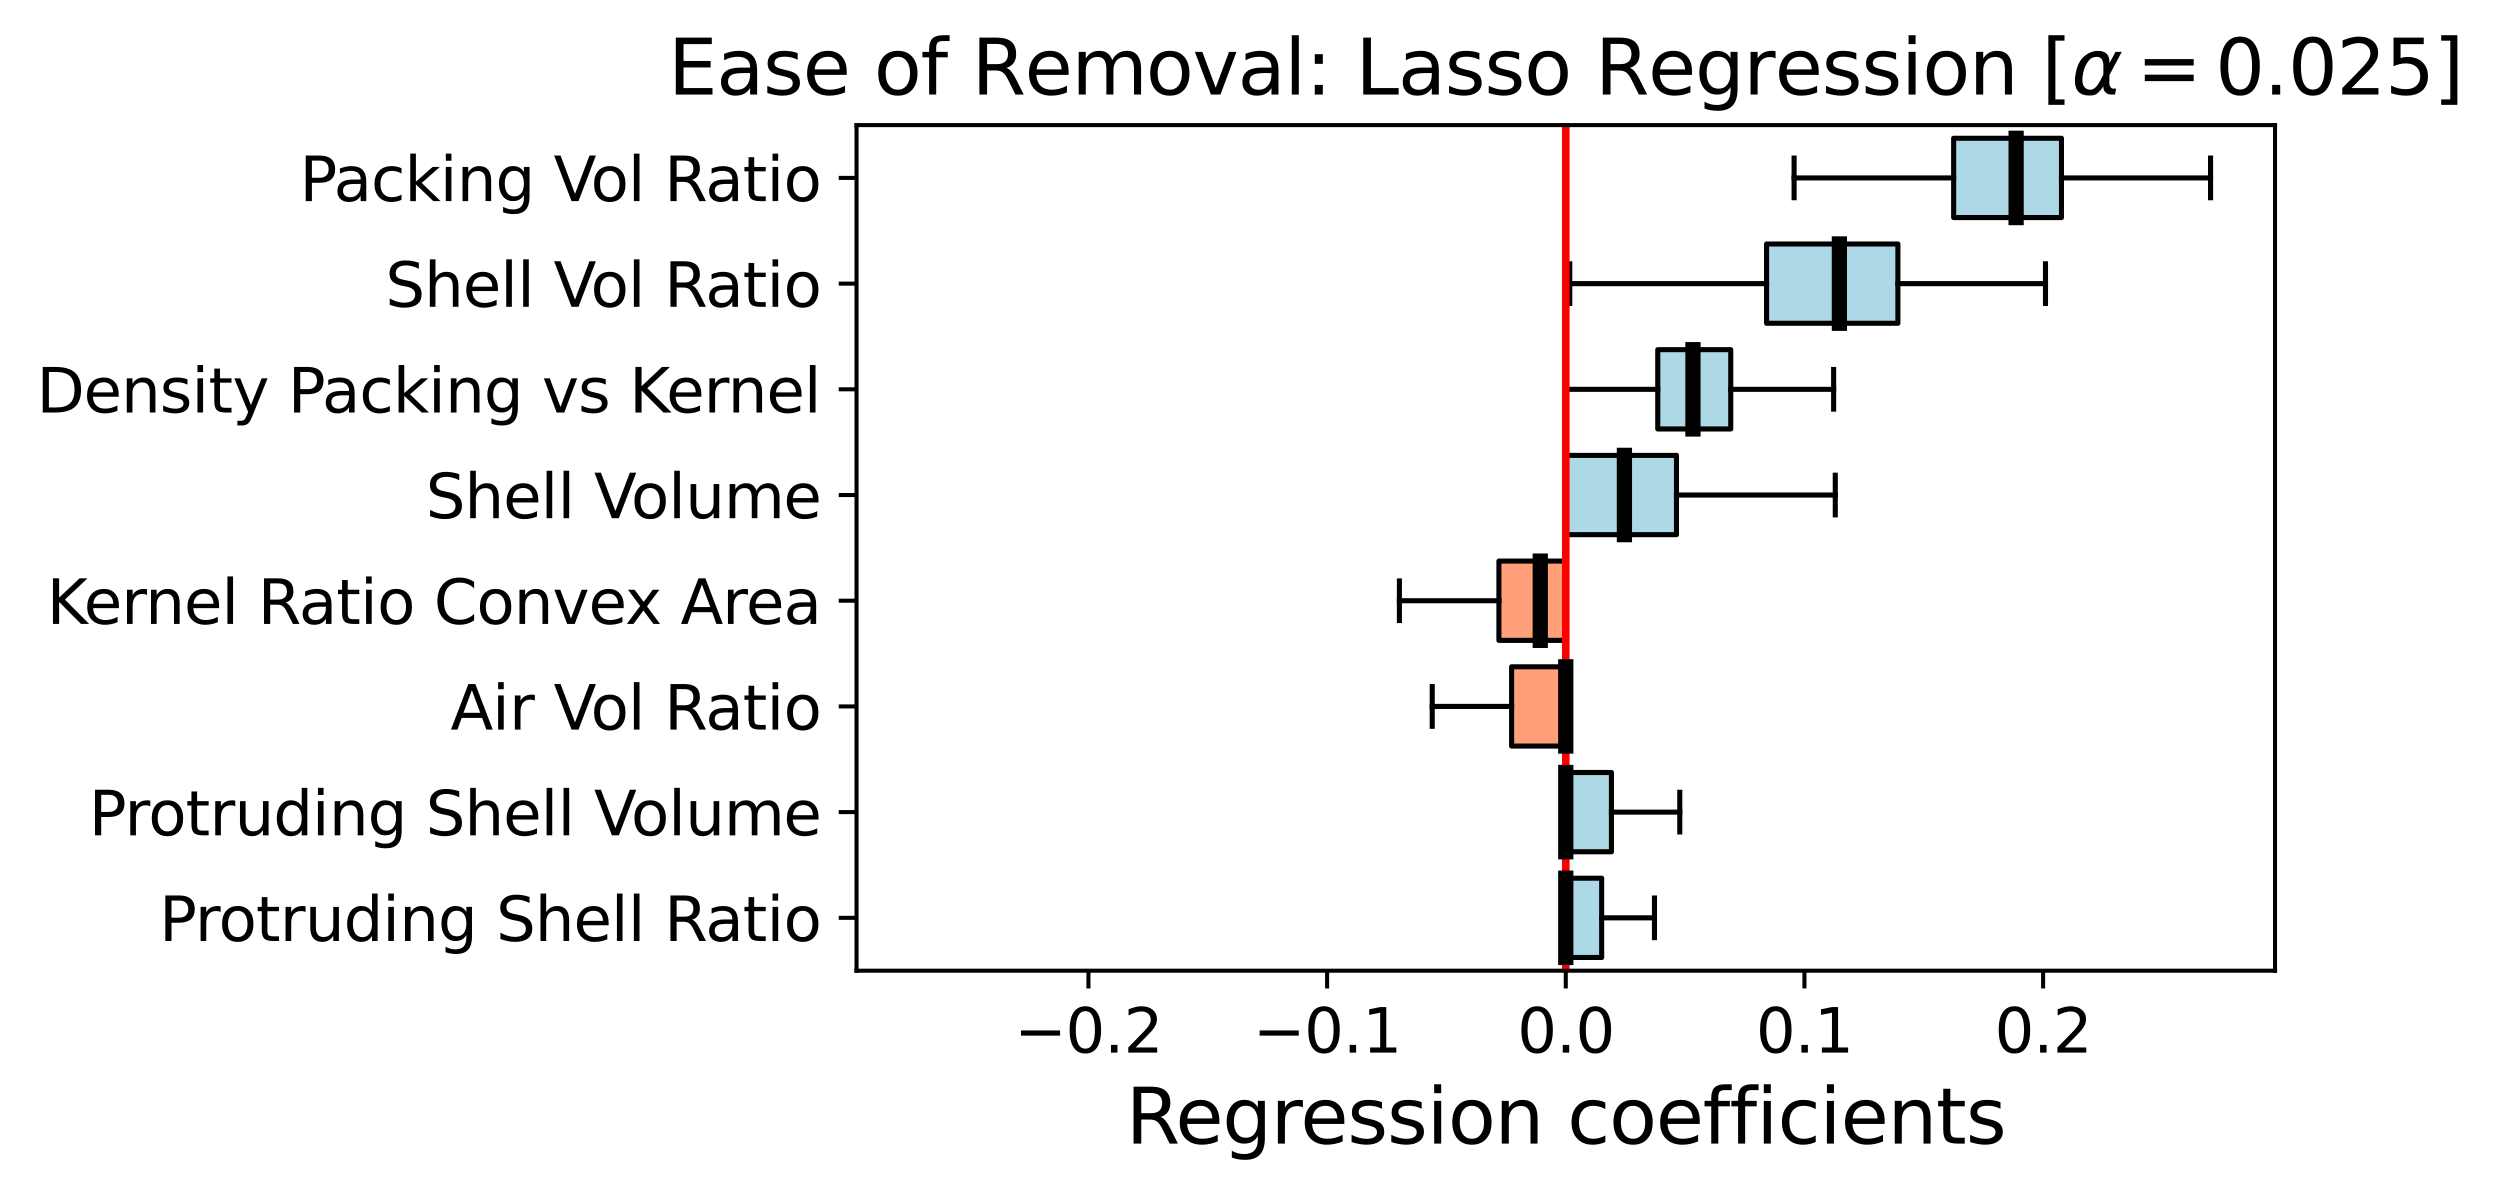 <?xml version="1.0" encoding="utf-8" standalone="no"?>
<!DOCTYPE svg PUBLIC "-//W3C//DTD SVG 1.1//EN"
  "http://www.w3.org/Graphics/SVG/1.1/DTD/svg11.dtd">
<svg xmlns:xlink="http://www.w3.org/1999/xlink" width="491.717pt" height="235.251pt" viewBox="0 0 491.717 235.251" xmlns="http://www.w3.org/2000/svg" version="1.1">
 <defs>
  <style type="text/css">*{stroke-linejoin: round; stroke-linecap: butt}</style>
 </defs>
 <g id="figure_1">
  <g id="patch_1">
   <path d="M 0 235.251 
L 491.717 235.251 
L 491.717 0 
L 0 0 
z
" style="fill: #ffffff"/>
  </g>
  <g id="axes_1">
   <g id="patch_2">
    <path d="M 168.468 190.92 
L 447.467 190.92 
L 447.467 24.6 
L 168.468 24.6 
z
" style="fill: #ffffff"/>
   </g>
   <g id="PathCollection_1">
    <defs>
     <path id="m66545b3573" d="M 0 3 
C 0.796 3 1.559 2.684 2.121 2.121 
C 2.684 1.559 3 0.796 3 0 
C 3 -0.796 2.684 -1.559 2.121 -2.121 
C 1.559 -2.684 0.796 -3 0 -3 
C -0.796 -3 -1.559 -2.684 -2.121 -2.121 
C -2.684 -1.559 -3 -0.796 -3 0 
C -3 0.796 -2.684 1.559 -2.121 2.121 
C -1.559 2.684 -0.796 3 0 3 
z
" style="stroke: #ffffff; stroke-opacity: 0"/>
    </defs>
    <g clip-path="url(#p49c0f96c1f)">
     <use xlink:href="#m66545b3573" x="181.149" y="97.365" style="fill: #ffffff; fill-opacity: 0; stroke: #ffffff; stroke-opacity: 0"/>
     <use xlink:href="#m66545b3573" x="434.786" y="97.365" style="fill: #ffffff; fill-opacity: 0; stroke: #ffffff; stroke-opacity: 0"/>
    </g>
   </g>
   <g id="matplotlib.axis_1">
    <g id="xtick_1">
     <g id="line2d_1">
      <defs>
       <path id="m64e9f31006" d="M 0 0 
L 0 3.5 
" style="stroke: #000000; stroke-width: 0.8"/>
      </defs>
      <g>
       <use xlink:href="#m64e9f31006" x="214.082" y="190.92" style="stroke: #000000; stroke-width: 0.8"/>
      </g>
     </g>
     <g id="text_1">
      <!-- −0.2 -->
      <g transform="translate(199.512 207.038) scale(0.12 -0.12)">
       <defs>
        <path id="DejaVuSans-2212" d="M 678 2272 
L 4684 2272 
L 4684 1741 
L 678 1741 
L 678 2272 
z
" transform="scale(0.016)"/>
        <path id="DejaVuSans-30" d="M 2034 4250 
Q 1547 4250 1301 3770 
Q 1056 3291 1056 2328 
Q 1056 1369 1301 889 
Q 1547 409 2034 409 
Q 2525 409 2770 889 
Q 3016 1369 3016 2328 
Q 3016 3291 2770 3770 
Q 2525 4250 2034 4250 
z
M 2034 4750 
Q 2819 4750 3233 4129 
Q 3647 3509 3647 2328 
Q 3647 1150 3233 529 
Q 2819 -91 2034 -91 
Q 1250 -91 836 529 
Q 422 1150 422 2328 
Q 422 3509 836 4129 
Q 1250 4750 2034 4750 
z
" transform="scale(0.016)"/>
        <path id="DejaVuSans-2e" d="M 684 794 
L 1344 794 
L 1344 0 
L 684 0 
L 684 794 
z
" transform="scale(0.016)"/>
        <path id="DejaVuSans-32" d="M 1228 531 
L 3431 531 
L 3431 0 
L 469 0 
L 469 531 
Q 828 903 1448 1529 
Q 2069 2156 2228 2338 
Q 2531 2678 2651 2914 
Q 2772 3150 2772 3378 
Q 2772 3750 2511 3984 
Q 2250 4219 1831 4219 
Q 1534 4219 1204 4116 
Q 875 4013 500 3803 
L 500 4441 
Q 881 4594 1212 4672 
Q 1544 4750 1819 4750 
Q 2544 4750 2975 4387 
Q 3406 4025 3406 3419 
Q 3406 3131 3298 2873 
Q 3191 2616 2906 2266 
Q 2828 2175 2409 1742 
Q 1991 1309 1228 531 
z
" transform="scale(0.016)"/>
       </defs>
       <use xlink:href="#DejaVuSans-2212"/>
       <use xlink:href="#DejaVuSans-30" x="83.789"/>
       <use xlink:href="#DejaVuSans-2e" x="147.412"/>
       <use xlink:href="#DejaVuSans-32" x="179.199"/>
      </g>
     </g>
    </g>
    <g id="xtick_2">
     <g id="line2d_2">
      <g>
       <use xlink:href="#m64e9f31006" x="261.025" y="190.92" style="stroke: #000000; stroke-width: 0.8"/>
      </g>
     </g>
     <g id="text_2">
      <!-- −0.1 -->
      <g transform="translate(246.455 207.038) scale(0.12 -0.12)">
       <defs>
        <path id="DejaVuSans-31" d="M 794 531 
L 1825 531 
L 1825 4091 
L 703 3866 
L 703 4441 
L 1819 4666 
L 2450 4666 
L 2450 531 
L 3481 531 
L 3481 0 
L 794 0 
L 794 531 
z
" transform="scale(0.016)"/>
       </defs>
       <use xlink:href="#DejaVuSans-2212"/>
       <use xlink:href="#DejaVuSans-30" x="83.789"/>
       <use xlink:href="#DejaVuSans-2e" x="147.412"/>
       <use xlink:href="#DejaVuSans-31" x="179.199"/>
      </g>
     </g>
    </g>
    <g id="xtick_3">
     <g id="line2d_3">
      <g>
       <use xlink:href="#m64e9f31006" x="307.967" y="190.92" style="stroke: #000000; stroke-width: 0.8"/>
      </g>
     </g>
     <g id="text_3">
      <!-- 0.0 -->
      <g transform="translate(298.426 207.038) scale(0.12 -0.12)">
       <use xlink:href="#DejaVuSans-30"/>
       <use xlink:href="#DejaVuSans-2e" x="63.623"/>
       <use xlink:href="#DejaVuSans-30" x="95.41"/>
      </g>
     </g>
    </g>
    <g id="xtick_4">
     <g id="line2d_4">
      <g>
       <use xlink:href="#m64e9f31006" x="354.91" y="190.92" style="stroke: #000000; stroke-width: 0.8"/>
      </g>
     </g>
     <g id="text_4">
      <!-- 0.1 -->
      <g transform="translate(345.368 207.038) scale(0.12 -0.12)">
       <use xlink:href="#DejaVuSans-30"/>
       <use xlink:href="#DejaVuSans-2e" x="63.623"/>
       <use xlink:href="#DejaVuSans-31" x="95.41"/>
      </g>
     </g>
    </g>
    <g id="xtick_5">
     <g id="line2d_5">
      <g>
       <use xlink:href="#m64e9f31006" x="401.853" y="190.92" style="stroke: #000000; stroke-width: 0.8"/>
      </g>
     </g>
     <g id="text_5">
      <!-- 0.2 -->
      <g transform="translate(392.311 207.038) scale(0.12 -0.12)">
       <use xlink:href="#DejaVuSans-30"/>
       <use xlink:href="#DejaVuSans-2e" x="63.623"/>
       <use xlink:href="#DejaVuSans-32" x="95.41"/>
      </g>
     </g>
    </g>
    <g id="text_6">
     <!-- Regression coefficients -->
     <g transform="translate(221.45 224.931) scale(0.15 -0.15)">
      <defs>
       <path id="DejaVuSans-52" d="M 2841 2188 
Q 3044 2119 3236 1894 
Q 3428 1669 3622 1275 
L 4263 0 
L 3584 0 
L 2988 1197 
Q 2756 1666 2539 1819 
Q 2322 1972 1947 1972 
L 1259 1972 
L 1259 0 
L 628 0 
L 628 4666 
L 2053 4666 
Q 2853 4666 3247 4331 
Q 3641 3997 3641 3322 
Q 3641 2881 3436 2590 
Q 3231 2300 2841 2188 
z
M 1259 4147 
L 1259 2491 
L 2053 2491 
Q 2509 2491 2742 2702 
Q 2975 2913 2975 3322 
Q 2975 3731 2742 3939 
Q 2509 4147 2053 4147 
L 1259 4147 
z
" transform="scale(0.016)"/>
       <path id="DejaVuSans-65" d="M 3597 1894 
L 3597 1613 
L 953 1613 
Q 991 1019 1311 708 
Q 1631 397 2203 397 
Q 2534 397 2845 478 
Q 3156 559 3463 722 
L 3463 178 
Q 3153 47 2828 -22 
Q 2503 -91 2169 -91 
Q 1331 -91 842 396 
Q 353 884 353 1716 
Q 353 2575 817 3079 
Q 1281 3584 2069 3584 
Q 2775 3584 3186 3129 
Q 3597 2675 3597 1894 
z
M 3022 2063 
Q 3016 2534 2758 2815 
Q 2500 3097 2075 3097 
Q 1594 3097 1305 2825 
Q 1016 2553 972 2059 
L 3022 2063 
z
" transform="scale(0.016)"/>
       <path id="DejaVuSans-67" d="M 2906 1791 
Q 2906 2416 2648 2759 
Q 2391 3103 1925 3103 
Q 1463 3103 1205 2759 
Q 947 2416 947 1791 
Q 947 1169 1205 825 
Q 1463 481 1925 481 
Q 2391 481 2648 825 
Q 2906 1169 2906 1791 
z
M 3481 434 
Q 3481 -459 3084 -895 
Q 2688 -1331 1869 -1331 
Q 1566 -1331 1297 -1286 
Q 1028 -1241 775 -1147 
L 775 -588 
Q 1028 -725 1275 -790 
Q 1522 -856 1778 -856 
Q 2344 -856 2625 -561 
Q 2906 -266 2906 331 
L 2906 616 
Q 2728 306 2450 153 
Q 2172 0 1784 0 
Q 1141 0 747 490 
Q 353 981 353 1791 
Q 353 2603 747 3093 
Q 1141 3584 1784 3584 
Q 2172 3584 2450 3431 
Q 2728 3278 2906 2969 
L 2906 3500 
L 3481 3500 
L 3481 434 
z
" transform="scale(0.016)"/>
       <path id="DejaVuSans-72" d="M 2631 2963 
Q 2534 3019 2420 3045 
Q 2306 3072 2169 3072 
Q 1681 3072 1420 2755 
Q 1159 2438 1159 1844 
L 1159 0 
L 581 0 
L 581 3500 
L 1159 3500 
L 1159 2956 
Q 1341 3275 1631 3429 
Q 1922 3584 2338 3584 
Q 2397 3584 2469 3576 
Q 2541 3569 2628 3553 
L 2631 2963 
z
" transform="scale(0.016)"/>
       <path id="DejaVuSans-73" d="M 2834 3397 
L 2834 2853 
Q 2591 2978 2328 3040 
Q 2066 3103 1784 3103 
Q 1356 3103 1142 2972 
Q 928 2841 928 2578 
Q 928 2378 1081 2264 
Q 1234 2150 1697 2047 
L 1894 2003 
Q 2506 1872 2764 1633 
Q 3022 1394 3022 966 
Q 3022 478 2636 193 
Q 2250 -91 1575 -91 
Q 1294 -91 989 -36 
Q 684 19 347 128 
L 347 722 
Q 666 556 975 473 
Q 1284 391 1588 391 
Q 1994 391 2212 530 
Q 2431 669 2431 922 
Q 2431 1156 2273 1281 
Q 2116 1406 1581 1522 
L 1381 1569 
Q 847 1681 609 1914 
Q 372 2147 372 2553 
Q 372 3047 722 3315 
Q 1072 3584 1716 3584 
Q 2034 3584 2315 3537 
Q 2597 3491 2834 3397 
z
" transform="scale(0.016)"/>
       <path id="DejaVuSans-69" d="M 603 3500 
L 1178 3500 
L 1178 0 
L 603 0 
L 603 3500 
z
M 603 4863 
L 1178 4863 
L 1178 4134 
L 603 4134 
L 603 4863 
z
" transform="scale(0.016)"/>
       <path id="DejaVuSans-6f" d="M 1959 3097 
Q 1497 3097 1228 2736 
Q 959 2375 959 1747 
Q 959 1119 1226 758 
Q 1494 397 1959 397 
Q 2419 397 2687 759 
Q 2956 1122 2956 1747 
Q 2956 2369 2687 2733 
Q 2419 3097 1959 3097 
z
M 1959 3584 
Q 2709 3584 3137 3096 
Q 3566 2609 3566 1747 
Q 3566 888 3137 398 
Q 2709 -91 1959 -91 
Q 1206 -91 779 398 
Q 353 888 353 1747 
Q 353 2609 779 3096 
Q 1206 3584 1959 3584 
z
" transform="scale(0.016)"/>
       <path id="DejaVuSans-6e" d="M 3513 2113 
L 3513 0 
L 2938 0 
L 2938 2094 
Q 2938 2591 2744 2837 
Q 2550 3084 2163 3084 
Q 1697 3084 1428 2787 
Q 1159 2491 1159 1978 
L 1159 0 
L 581 0 
L 581 3500 
L 1159 3500 
L 1159 2956 
Q 1366 3272 1645 3428 
Q 1925 3584 2291 3584 
Q 2894 3584 3203 3211 
Q 3513 2838 3513 2113 
z
" transform="scale(0.016)"/>
       <path id="DejaVuSans-20" transform="scale(0.016)"/>
       <path id="DejaVuSans-63" d="M 3122 3366 
L 3122 2828 
Q 2878 2963 2633 3030 
Q 2388 3097 2138 3097 
Q 1578 3097 1268 2742 
Q 959 2388 959 1747 
Q 959 1106 1268 751 
Q 1578 397 2138 397 
Q 2388 397 2633 464 
Q 2878 531 3122 666 
L 3122 134 
Q 2881 22 2623 -34 
Q 2366 -91 2075 -91 
Q 1284 -91 818 406 
Q 353 903 353 1747 
Q 353 2603 823 3093 
Q 1294 3584 2113 3584 
Q 2378 3584 2631 3529 
Q 2884 3475 3122 3366 
z
" transform="scale(0.016)"/>
       <path id="DejaVuSans-66" d="M 2375 4863 
L 2375 4384 
L 1825 4384 
Q 1516 4384 1395 4259 
Q 1275 4134 1275 3809 
L 1275 3500 
L 2222 3500 
L 2222 3053 
L 1275 3053 
L 1275 0 
L 697 0 
L 697 3053 
L 147 3053 
L 147 3500 
L 697 3500 
L 697 3744 
Q 697 4328 969 4595 
Q 1241 4863 1831 4863 
L 2375 4863 
z
" transform="scale(0.016)"/>
       <path id="DejaVuSans-74" d="M 1172 4494 
L 1172 3500 
L 2356 3500 
L 2356 3053 
L 1172 3053 
L 1172 1153 
Q 1172 725 1289 603 
Q 1406 481 1766 481 
L 2356 481 
L 2356 0 
L 1766 0 
Q 1100 0 847 248 
Q 594 497 594 1153 
L 594 3053 
L 172 3053 
L 172 3500 
L 594 3500 
L 594 4494 
L 1172 4494 
z
" transform="scale(0.016)"/>
      </defs>
      <use xlink:href="#DejaVuSans-52"/>
      <use xlink:href="#DejaVuSans-65" x="64.982"/>
      <use xlink:href="#DejaVuSans-67" x="126.506"/>
      <use xlink:href="#DejaVuSans-72" x="189.982"/>
      <use xlink:href="#DejaVuSans-65" x="228.846"/>
      <use xlink:href="#DejaVuSans-73" x="290.369"/>
      <use xlink:href="#DejaVuSans-73" x="342.469"/>
      <use xlink:href="#DejaVuSans-69" x="394.568"/>
      <use xlink:href="#DejaVuSans-6f" x="422.352"/>
      <use xlink:href="#DejaVuSans-6e" x="483.533"/>
      <use xlink:href="#DejaVuSans-20" x="546.912"/>
      <use xlink:href="#DejaVuSans-63" x="578.699"/>
      <use xlink:href="#DejaVuSans-6f" x="633.68"/>
      <use xlink:href="#DejaVuSans-65" x="694.861"/>
      <use xlink:href="#DejaVuSans-66" x="756.385"/>
      <use xlink:href="#DejaVuSans-66" x="791.59"/>
      <use xlink:href="#DejaVuSans-69" x="826.795"/>
      <use xlink:href="#DejaVuSans-63" x="854.578"/>
      <use xlink:href="#DejaVuSans-69" x="909.559"/>
      <use xlink:href="#DejaVuSans-65" x="937.342"/>
      <use xlink:href="#DejaVuSans-6e" x="998.865"/>
      <use xlink:href="#DejaVuSans-74" x="1062.244"/>
      <use xlink:href="#DejaVuSans-73" x="1101.453"/>
     </g>
    </g>
   </g>
   <g id="matplotlib.axis_2">
    <g id="ytick_1">
     <g id="line2d_6">
      <defs>
       <path id="mbe1f68d01f" d="M 0 0 
L -3.5 0 
" style="stroke: #000000; stroke-width: 0.8"/>
      </defs>
      <g>
       <use xlink:href="#mbe1f68d01f" x="168.468" y="180.525" style="stroke: #000000; stroke-width: 0.8"/>
      </g>
     </g>
     <g id="text_7">
      <!-- Protruding Shell Ratio -->
      <g transform="translate(31.314 185.084) scale(0.12 -0.12)">
       <defs>
        <path id="DejaVuSans-50" d="M 1259 4147 
L 1259 2394 
L 2053 2394 
Q 2494 2394 2734 2622 
Q 2975 2850 2975 3272 
Q 2975 3691 2734 3919 
Q 2494 4147 2053 4147 
L 1259 4147 
z
M 628 4666 
L 2053 4666 
Q 2838 4666 3239 4311 
Q 3641 3956 3641 3272 
Q 3641 2581 3239 2228 
Q 2838 1875 2053 1875 
L 1259 1875 
L 1259 0 
L 628 0 
L 628 4666 
z
" transform="scale(0.016)"/>
        <path id="DejaVuSans-75" d="M 544 1381 
L 544 3500 
L 1119 3500 
L 1119 1403 
Q 1119 906 1312 657 
Q 1506 409 1894 409 
Q 2359 409 2629 706 
Q 2900 1003 2900 1516 
L 2900 3500 
L 3475 3500 
L 3475 0 
L 2900 0 
L 2900 538 
Q 2691 219 2414 64 
Q 2138 -91 1772 -91 
Q 1169 -91 856 284 
Q 544 659 544 1381 
z
M 1991 3584 
L 1991 3584 
z
" transform="scale(0.016)"/>
        <path id="DejaVuSans-64" d="M 2906 2969 
L 2906 4863 
L 3481 4863 
L 3481 0 
L 2906 0 
L 2906 525 
Q 2725 213 2448 61 
Q 2172 -91 1784 -91 
Q 1150 -91 751 415 
Q 353 922 353 1747 
Q 353 2572 751 3078 
Q 1150 3584 1784 3584 
Q 2172 3584 2448 3432 
Q 2725 3281 2906 2969 
z
M 947 1747 
Q 947 1113 1208 752 
Q 1469 391 1925 391 
Q 2381 391 2643 752 
Q 2906 1113 2906 1747 
Q 2906 2381 2643 2742 
Q 2381 3103 1925 3103 
Q 1469 3103 1208 2742 
Q 947 2381 947 1747 
z
" transform="scale(0.016)"/>
        <path id="DejaVuSans-53" d="M 3425 4513 
L 3425 3897 
Q 3066 4069 2747 4153 
Q 2428 4238 2131 4238 
Q 1616 4238 1336 4038 
Q 1056 3838 1056 3469 
Q 1056 3159 1242 3001 
Q 1428 2844 1947 2747 
L 2328 2669 
Q 3034 2534 3370 2195 
Q 3706 1856 3706 1288 
Q 3706 609 3251 259 
Q 2797 -91 1919 -91 
Q 1588 -91 1214 -16 
Q 841 59 441 206 
L 441 856 
Q 825 641 1194 531 
Q 1563 422 1919 422 
Q 2459 422 2753 634 
Q 3047 847 3047 1241 
Q 3047 1584 2836 1778 
Q 2625 1972 2144 2069 
L 1759 2144 
Q 1053 2284 737 2584 
Q 422 2884 422 3419 
Q 422 4038 858 4394 
Q 1294 4750 2059 4750 
Q 2388 4750 2728 4690 
Q 3069 4631 3425 4513 
z
" transform="scale(0.016)"/>
        <path id="DejaVuSans-68" d="M 3513 2113 
L 3513 0 
L 2938 0 
L 2938 2094 
Q 2938 2591 2744 2837 
Q 2550 3084 2163 3084 
Q 1697 3084 1428 2787 
Q 1159 2491 1159 1978 
L 1159 0 
L 581 0 
L 581 4863 
L 1159 4863 
L 1159 2956 
Q 1366 3272 1645 3428 
Q 1925 3584 2291 3584 
Q 2894 3584 3203 3211 
Q 3513 2838 3513 2113 
z
" transform="scale(0.016)"/>
        <path id="DejaVuSans-6c" d="M 603 4863 
L 1178 4863 
L 1178 0 
L 603 0 
L 603 4863 
z
" transform="scale(0.016)"/>
        <path id="DejaVuSans-61" d="M 2194 1759 
Q 1497 1759 1228 1600 
Q 959 1441 959 1056 
Q 959 750 1161 570 
Q 1363 391 1709 391 
Q 2188 391 2477 730 
Q 2766 1069 2766 1631 
L 2766 1759 
L 2194 1759 
z
M 3341 1997 
L 3341 0 
L 2766 0 
L 2766 531 
Q 2569 213 2275 61 
Q 1981 -91 1556 -91 
Q 1019 -91 701 211 
Q 384 513 384 1019 
Q 384 1609 779 1909 
Q 1175 2209 1959 2209 
L 2766 2209 
L 2766 2266 
Q 2766 2663 2505 2880 
Q 2244 3097 1772 3097 
Q 1472 3097 1187 3025 
Q 903 2953 641 2809 
L 641 3341 
Q 956 3463 1253 3523 
Q 1550 3584 1831 3584 
Q 2591 3584 2966 3190 
Q 3341 2797 3341 1997 
z
" transform="scale(0.016)"/>
       </defs>
       <use xlink:href="#DejaVuSans-50"/>
       <use xlink:href="#DejaVuSans-72" x="58.553"/>
       <use xlink:href="#DejaVuSans-6f" x="97.416"/>
       <use xlink:href="#DejaVuSans-74" x="158.598"/>
       <use xlink:href="#DejaVuSans-72" x="197.807"/>
       <use xlink:href="#DejaVuSans-75" x="238.92"/>
       <use xlink:href="#DejaVuSans-64" x="302.299"/>
       <use xlink:href="#DejaVuSans-69" x="365.775"/>
       <use xlink:href="#DejaVuSans-6e" x="393.559"/>
       <use xlink:href="#DejaVuSans-67" x="456.938"/>
       <use xlink:href="#DejaVuSans-20" x="520.414"/>
       <use xlink:href="#DejaVuSans-53" x="552.201"/>
       <use xlink:href="#DejaVuSans-68" x="615.678"/>
       <use xlink:href="#DejaVuSans-65" x="679.057"/>
       <use xlink:href="#DejaVuSans-6c" x="740.58"/>
       <use xlink:href="#DejaVuSans-6c" x="768.363"/>
       <use xlink:href="#DejaVuSans-20" x="796.146"/>
       <use xlink:href="#DejaVuSans-52" x="827.934"/>
       <use xlink:href="#DejaVuSans-61" x="895.166"/>
       <use xlink:href="#DejaVuSans-74" x="956.445"/>
       <use xlink:href="#DejaVuSans-69" x="995.654"/>
       <use xlink:href="#DejaVuSans-6f" x="1023.438"/>
      </g>
     </g>
    </g>
    <g id="ytick_2">
     <g id="line2d_7">
      <g>
       <use xlink:href="#mbe1f68d01f" x="168.468" y="159.735" style="stroke: #000000; stroke-width: 0.8"/>
      </g>
     </g>
     <g id="text_8">
      <!-- Protruding Shell Volume -->
      <g transform="translate(17.484 164.294) scale(0.12 -0.12)">
       <defs>
        <path id="DejaVuSans-56" d="M 1831 0 
L 50 4666 
L 709 4666 
L 2188 738 
L 3669 4666 
L 4325 4666 
L 2547 0 
L 1831 0 
z
" transform="scale(0.016)"/>
        <path id="DejaVuSans-6d" d="M 3328 2828 
Q 3544 3216 3844 3400 
Q 4144 3584 4550 3584 
Q 5097 3584 5394 3201 
Q 5691 2819 5691 2113 
L 5691 0 
L 5113 0 
L 5113 2094 
Q 5113 2597 4934 2840 
Q 4756 3084 4391 3084 
Q 3944 3084 3684 2787 
Q 3425 2491 3425 1978 
L 3425 0 
L 2847 0 
L 2847 2094 
Q 2847 2600 2669 2842 
Q 2491 3084 2119 3084 
Q 1678 3084 1418 2786 
Q 1159 2488 1159 1978 
L 1159 0 
L 581 0 
L 581 3500 
L 1159 3500 
L 1159 2956 
Q 1356 3278 1631 3431 
Q 1906 3584 2284 3584 
Q 2666 3584 2933 3390 
Q 3200 3197 3328 2828 
z
" transform="scale(0.016)"/>
       </defs>
       <use xlink:href="#DejaVuSans-50"/>
       <use xlink:href="#DejaVuSans-72" x="58.553"/>
       <use xlink:href="#DejaVuSans-6f" x="97.416"/>
       <use xlink:href="#DejaVuSans-74" x="158.598"/>
       <use xlink:href="#DejaVuSans-72" x="197.807"/>
       <use xlink:href="#DejaVuSans-75" x="238.92"/>
       <use xlink:href="#DejaVuSans-64" x="302.299"/>
       <use xlink:href="#DejaVuSans-69" x="365.775"/>
       <use xlink:href="#DejaVuSans-6e" x="393.559"/>
       <use xlink:href="#DejaVuSans-67" x="456.938"/>
       <use xlink:href="#DejaVuSans-20" x="520.414"/>
       <use xlink:href="#DejaVuSans-53" x="552.201"/>
       <use xlink:href="#DejaVuSans-68" x="615.678"/>
       <use xlink:href="#DejaVuSans-65" x="679.057"/>
       <use xlink:href="#DejaVuSans-6c" x="740.58"/>
       <use xlink:href="#DejaVuSans-6c" x="768.363"/>
       <use xlink:href="#DejaVuSans-20" x="796.146"/>
       <use xlink:href="#DejaVuSans-56" x="827.934"/>
       <use xlink:href="#DejaVuSans-6f" x="888.592"/>
       <use xlink:href="#DejaVuSans-6c" x="949.773"/>
       <use xlink:href="#DejaVuSans-75" x="977.557"/>
       <use xlink:href="#DejaVuSans-6d" x="1040.936"/>
       <use xlink:href="#DejaVuSans-65" x="1138.348"/>
      </g>
     </g>
    </g>
    <g id="ytick_3">
     <g id="line2d_8">
      <g>
       <use xlink:href="#mbe1f68d01f" x="168.468" y="138.945" style="stroke: #000000; stroke-width: 0.8"/>
      </g>
     </g>
     <g id="text_9">
      <!-- Air Vol Ratio -->
      <g transform="translate(88.607 143.504) scale(0.12 -0.12)">
       <defs>
        <path id="DejaVuSans-41" d="M 2188 4044 
L 1331 1722 
L 3047 1722 
L 2188 4044 
z
M 1831 4666 
L 2547 4666 
L 4325 0 
L 3669 0 
L 3244 1197 
L 1141 1197 
L 716 0 
L 50 0 
L 1831 4666 
z
" transform="scale(0.016)"/>
       </defs>
       <use xlink:href="#DejaVuSans-41"/>
       <use xlink:href="#DejaVuSans-69" x="68.408"/>
       <use xlink:href="#DejaVuSans-72" x="96.191"/>
       <use xlink:href="#DejaVuSans-20" x="137.305"/>
       <use xlink:href="#DejaVuSans-56" x="169.092"/>
       <use xlink:href="#DejaVuSans-6f" x="229.75"/>
       <use xlink:href="#DejaVuSans-6c" x="290.932"/>
       <use xlink:href="#DejaVuSans-20" x="318.715"/>
       <use xlink:href="#DejaVuSans-52" x="350.502"/>
       <use xlink:href="#DejaVuSans-61" x="417.734"/>
       <use xlink:href="#DejaVuSans-74" x="479.014"/>
       <use xlink:href="#DejaVuSans-69" x="518.223"/>
       <use xlink:href="#DejaVuSans-6f" x="546.006"/>
      </g>
     </g>
    </g>
    <g id="ytick_4">
     <g id="line2d_9">
      <g>
       <use xlink:href="#mbe1f68d01f" x="168.468" y="118.155" style="stroke: #000000; stroke-width: 0.8"/>
      </g>
     </g>
     <g id="text_10">
      <!-- Kernel Ratio Convex Area -->
      <g transform="translate(9.21 122.714) scale(0.12 -0.12)">
       <defs>
        <path id="DejaVuSans-4b" d="M 628 4666 
L 1259 4666 
L 1259 2694 
L 3353 4666 
L 4166 4666 
L 1850 2491 
L 4331 0 
L 3500 0 
L 1259 2247 
L 1259 0 
L 628 0 
L 628 4666 
z
" transform="scale(0.016)"/>
        <path id="DejaVuSans-43" d="M 4122 4306 
L 4122 3641 
Q 3803 3938 3442 4084 
Q 3081 4231 2675 4231 
Q 1875 4231 1450 3742 
Q 1025 3253 1025 2328 
Q 1025 1406 1450 917 
Q 1875 428 2675 428 
Q 3081 428 3442 575 
Q 3803 722 4122 1019 
L 4122 359 
Q 3791 134 3420 21 
Q 3050 -91 2638 -91 
Q 1578 -91 968 557 
Q 359 1206 359 2328 
Q 359 3453 968 4101 
Q 1578 4750 2638 4750 
Q 3056 4750 3426 4639 
Q 3797 4528 4122 4306 
z
" transform="scale(0.016)"/>
        <path id="DejaVuSans-76" d="M 191 3500 
L 800 3500 
L 1894 563 
L 2988 3500 
L 3597 3500 
L 2284 0 
L 1503 0 
L 191 3500 
z
" transform="scale(0.016)"/>
        <path id="DejaVuSans-78" d="M 3513 3500 
L 2247 1797 
L 3578 0 
L 2900 0 
L 1881 1375 
L 863 0 
L 184 0 
L 1544 1831 
L 300 3500 
L 978 3500 
L 1906 2253 
L 2834 3500 
L 3513 3500 
z
" transform="scale(0.016)"/>
       </defs>
       <use xlink:href="#DejaVuSans-4b"/>
       <use xlink:href="#DejaVuSans-65" x="60.576"/>
       <use xlink:href="#DejaVuSans-72" x="122.1"/>
       <use xlink:href="#DejaVuSans-6e" x="161.463"/>
       <use xlink:href="#DejaVuSans-65" x="224.842"/>
       <use xlink:href="#DejaVuSans-6c" x="286.365"/>
       <use xlink:href="#DejaVuSans-20" x="314.148"/>
       <use xlink:href="#DejaVuSans-52" x="345.936"/>
       <use xlink:href="#DejaVuSans-61" x="413.168"/>
       <use xlink:href="#DejaVuSans-74" x="474.447"/>
       <use xlink:href="#DejaVuSans-69" x="513.656"/>
       <use xlink:href="#DejaVuSans-6f" x="541.439"/>
       <use xlink:href="#DejaVuSans-20" x="602.621"/>
       <use xlink:href="#DejaVuSans-43" x="634.408"/>
       <use xlink:href="#DejaVuSans-6f" x="704.232"/>
       <use xlink:href="#DejaVuSans-6e" x="765.414"/>
       <use xlink:href="#DejaVuSans-76" x="828.793"/>
       <use xlink:href="#DejaVuSans-65" x="887.973"/>
       <use xlink:href="#DejaVuSans-78" x="947.746"/>
       <use xlink:href="#DejaVuSans-20" x="1006.926"/>
       <use xlink:href="#DejaVuSans-41" x="1038.713"/>
       <use xlink:href="#DejaVuSans-72" x="1107.121"/>
       <use xlink:href="#DejaVuSans-65" x="1145.984"/>
       <use xlink:href="#DejaVuSans-61" x="1207.508"/>
      </g>
     </g>
    </g>
    <g id="ytick_5">
     <g id="line2d_10">
      <g>
       <use xlink:href="#mbe1f68d01f" x="168.468" y="97.365" style="stroke: #000000; stroke-width: 0.8"/>
      </g>
     </g>
     <g id="text_11">
      <!-- Shell Volume -->
      <g transform="translate(83.747 101.924) scale(0.12 -0.12)">
       <use xlink:href="#DejaVuSans-53"/>
       <use xlink:href="#DejaVuSans-68" x="63.477"/>
       <use xlink:href="#DejaVuSans-65" x="126.855"/>
       <use xlink:href="#DejaVuSans-6c" x="188.379"/>
       <use xlink:href="#DejaVuSans-6c" x="216.162"/>
       <use xlink:href="#DejaVuSans-20" x="243.945"/>
       <use xlink:href="#DejaVuSans-56" x="275.732"/>
       <use xlink:href="#DejaVuSans-6f" x="336.391"/>
       <use xlink:href="#DejaVuSans-6c" x="397.572"/>
       <use xlink:href="#DejaVuSans-75" x="425.355"/>
       <use xlink:href="#DejaVuSans-6d" x="488.734"/>
       <use xlink:href="#DejaVuSans-65" x="586.146"/>
      </g>
     </g>
    </g>
    <g id="ytick_6">
     <g id="line2d_11">
      <g>
       <use xlink:href="#mbe1f68d01f" x="168.468" y="76.575" style="stroke: #000000; stroke-width: 0.8"/>
      </g>
     </g>
     <g id="text_12">
      <!-- Density Packing vs Kernel -->
      <g transform="translate(7.2 81.134) scale(0.12 -0.12)">
       <defs>
        <path id="DejaVuSans-44" d="M 1259 4147 
L 1259 519 
L 2022 519 
Q 2988 519 3436 956 
Q 3884 1394 3884 2338 
Q 3884 3275 3436 3711 
Q 2988 4147 2022 4147 
L 1259 4147 
z
M 628 4666 
L 1925 4666 
Q 3281 4666 3915 4102 
Q 4550 3538 4550 2338 
Q 4550 1131 3912 565 
Q 3275 0 1925 0 
L 628 0 
L 628 4666 
z
" transform="scale(0.016)"/>
        <path id="DejaVuSans-79" d="M 2059 -325 
Q 1816 -950 1584 -1140 
Q 1353 -1331 966 -1331 
L 506 -1331 
L 506 -850 
L 844 -850 
Q 1081 -850 1212 -737 
Q 1344 -625 1503 -206 
L 1606 56 
L 191 3500 
L 800 3500 
L 1894 763 
L 2988 3500 
L 3597 3500 
L 2059 -325 
z
" transform="scale(0.016)"/>
        <path id="DejaVuSans-6b" d="M 581 4863 
L 1159 4863 
L 1159 1991 
L 2875 3500 
L 3609 3500 
L 1753 1863 
L 3688 0 
L 2938 0 
L 1159 1709 
L 1159 0 
L 581 0 
L 581 4863 
z
" transform="scale(0.016)"/>
       </defs>
       <use xlink:href="#DejaVuSans-44"/>
       <use xlink:href="#DejaVuSans-65" x="77.002"/>
       <use xlink:href="#DejaVuSans-6e" x="138.525"/>
       <use xlink:href="#DejaVuSans-73" x="201.904"/>
       <use xlink:href="#DejaVuSans-69" x="254.004"/>
       <use xlink:href="#DejaVuSans-74" x="281.787"/>
       <use xlink:href="#DejaVuSans-79" x="320.996"/>
       <use xlink:href="#DejaVuSans-20" x="380.176"/>
       <use xlink:href="#DejaVuSans-50" x="411.963"/>
       <use xlink:href="#DejaVuSans-61" x="467.766"/>
       <use xlink:href="#DejaVuSans-63" x="529.045"/>
       <use xlink:href="#DejaVuSans-6b" x="584.025"/>
       <use xlink:href="#DejaVuSans-69" x="641.936"/>
       <use xlink:href="#DejaVuSans-6e" x="669.719"/>
       <use xlink:href="#DejaVuSans-67" x="733.098"/>
       <use xlink:href="#DejaVuSans-20" x="796.574"/>
       <use xlink:href="#DejaVuSans-76" x="828.361"/>
       <use xlink:href="#DejaVuSans-73" x="887.541"/>
       <use xlink:href="#DejaVuSans-20" x="939.641"/>
       <use xlink:href="#DejaVuSans-4b" x="971.428"/>
       <use xlink:href="#DejaVuSans-65" x="1032.004"/>
       <use xlink:href="#DejaVuSans-72" x="1093.527"/>
       <use xlink:href="#DejaVuSans-6e" x="1132.891"/>
       <use xlink:href="#DejaVuSans-65" x="1196.27"/>
       <use xlink:href="#DejaVuSans-6c" x="1257.793"/>
      </g>
     </g>
    </g>
    <g id="ytick_7">
     <g id="line2d_12">
      <g>
       <use xlink:href="#mbe1f68d01f" x="168.468" y="55.785" style="stroke: #000000; stroke-width: 0.8"/>
      </g>
     </g>
     <g id="text_13">
      <!-- Shell Vol Ratio -->
      <g transform="translate(75.808 60.344) scale(0.12 -0.12)">
       <use xlink:href="#DejaVuSans-53"/>
       <use xlink:href="#DejaVuSans-68" x="63.477"/>
       <use xlink:href="#DejaVuSans-65" x="126.855"/>
       <use xlink:href="#DejaVuSans-6c" x="188.379"/>
       <use xlink:href="#DejaVuSans-6c" x="216.162"/>
       <use xlink:href="#DejaVuSans-20" x="243.945"/>
       <use xlink:href="#DejaVuSans-56" x="275.732"/>
       <use xlink:href="#DejaVuSans-6f" x="336.391"/>
       <use xlink:href="#DejaVuSans-6c" x="397.572"/>
       <use xlink:href="#DejaVuSans-20" x="425.355"/>
       <use xlink:href="#DejaVuSans-52" x="457.143"/>
       <use xlink:href="#DejaVuSans-61" x="524.375"/>
       <use xlink:href="#DejaVuSans-74" x="585.654"/>
       <use xlink:href="#DejaVuSans-69" x="624.863"/>
       <use xlink:href="#DejaVuSans-6f" x="652.646"/>
      </g>
     </g>
    </g>
    <g id="ytick_8">
     <g id="line2d_13">
      <g>
       <use xlink:href="#mbe1f68d01f" x="168.468" y="34.995" style="stroke: #000000; stroke-width: 0.8"/>
      </g>
     </g>
     <g id="text_14">
      <!-- Packing Vol Ratio -->
      <g transform="translate(58.929 39.554) scale(0.12 -0.12)">
       <use xlink:href="#DejaVuSans-50"/>
       <use xlink:href="#DejaVuSans-61" x="55.803"/>
       <use xlink:href="#DejaVuSans-63" x="117.082"/>
       <use xlink:href="#DejaVuSans-6b" x="172.062"/>
       <use xlink:href="#DejaVuSans-69" x="229.973"/>
       <use xlink:href="#DejaVuSans-6e" x="257.756"/>
       <use xlink:href="#DejaVuSans-67" x="321.135"/>
       <use xlink:href="#DejaVuSans-20" x="384.611"/>
       <use xlink:href="#DejaVuSans-56" x="416.398"/>
       <use xlink:href="#DejaVuSans-6f" x="477.057"/>
       <use xlink:href="#DejaVuSans-6c" x="538.238"/>
       <use xlink:href="#DejaVuSans-20" x="566.021"/>
       <use xlink:href="#DejaVuSans-52" x="597.809"/>
       <use xlink:href="#DejaVuSans-61" x="665.041"/>
       <use xlink:href="#DejaVuSans-74" x="726.32"/>
       <use xlink:href="#DejaVuSans-69" x="765.529"/>
       <use xlink:href="#DejaVuSans-6f" x="793.312"/>
      </g>
     </g>
    </g>
   </g>
   <g id="patch_3">
    <path d="M 307.967 188.321 
L 307.967 172.729 
L 315.026 172.729 
L 315.026 188.321 
L 307.967 188.321 
z
" clip-path="url(#p49c0f96c1f)" style="fill: #add8e6; stroke: #000000; stroke-linejoin: miter"/>
   </g>
   <g id="line2d_14">
    <path d="M 307.967 180.525 
L 307.828 180.525 
" clip-path="url(#p49c0f96c1f)" style="fill: none; stroke: #000000; stroke-linecap: square"/>
   </g>
   <g id="line2d_15">
    <path d="M 315.026 180.525 
L 325.414 180.525 
" clip-path="url(#p49c0f96c1f)" style="fill: none; stroke: #000000; stroke-linecap: square"/>
   </g>
   <g id="line2d_16">
    <path d="M 307.828 184.423 
L 307.828 176.627 
" clip-path="url(#p49c0f96c1f)" style="fill: none; stroke: #000000; stroke-linecap: square"/>
   </g>
   <g id="line2d_17">
    <path d="M 325.414 184.423 
L 325.414 176.627 
" clip-path="url(#p49c0f96c1f)" style="fill: none; stroke: #000000; stroke-linecap: square"/>
   </g>
   <g id="patch_4">
    <path d="M 307.967 167.531 
L 307.967 151.939 
L 316.947 151.939 
L 316.947 167.531 
L 307.967 167.531 
z
" clip-path="url(#p49c0f96c1f)" style="fill: #add8e6; stroke: #000000; stroke-linejoin: miter"/>
   </g>
   <g id="line2d_18">
    <path d="M 307.967 159.735 
L 307.967 159.735 
" clip-path="url(#p49c0f96c1f)" style="fill: none; stroke: #000000; stroke-linecap: square"/>
   </g>
   <g id="line2d_19">
    <path d="M 316.947 159.735 
L 330.39 159.735 
" clip-path="url(#p49c0f96c1f)" style="fill: none; stroke: #000000; stroke-linecap: square"/>
   </g>
   <g id="line2d_20">
    <path d="M 307.967 163.633 
L 307.967 155.837 
" clip-path="url(#p49c0f96c1f)" style="fill: none; stroke: #000000; stroke-linecap: square"/>
   </g>
   <g id="line2d_21">
    <path d="M 330.39 163.633 
L 330.39 155.837 
" clip-path="url(#p49c0f96c1f)" style="fill: none; stroke: #000000; stroke-linecap: square"/>
   </g>
   <g id="patch_5">
    <path d="M 297.313 146.741 
L 297.313 131.149 
L 307.967 131.149 
L 307.967 146.741 
L 297.313 146.741 
z
" clip-path="url(#p49c0f96c1f)" style="fill: #ffa07a; stroke: #000000; stroke-linejoin: miter"/>
   </g>
   <g id="line2d_22">
    <path d="M 297.313 138.945 
L 281.699 138.945 
" clip-path="url(#p49c0f96c1f)" style="fill: none; stroke: #000000; stroke-linecap: square"/>
   </g>
   <g id="line2d_23">
    <path d="M 307.967 138.945 
L 307.967 138.945 
" clip-path="url(#p49c0f96c1f)" style="fill: none; stroke: #000000; stroke-linecap: square"/>
   </g>
   <g id="line2d_24">
    <path d="M 281.699 142.843 
L 281.699 135.047 
" clip-path="url(#p49c0f96c1f)" style="fill: none; stroke: #000000; stroke-linecap: square"/>
   </g>
   <g id="line2d_25">
    <path d="M 307.967 142.843 
L 307.967 135.047 
" clip-path="url(#p49c0f96c1f)" style="fill: none; stroke: #000000; stroke-linecap: square"/>
   </g>
   <g id="patch_6">
    <path d="M 294.815 125.951 
L 294.815 110.359 
L 307.967 110.359 
L 307.967 125.951 
L 294.815 125.951 
z
" clip-path="url(#p49c0f96c1f)" style="fill: #ffa07a; stroke: #000000; stroke-linejoin: miter"/>
   </g>
   <g id="line2d_26">
    <path d="M 294.815 118.155 
L 275.242 118.155 
" clip-path="url(#p49c0f96c1f)" style="fill: none; stroke: #000000; stroke-linecap: square"/>
   </g>
   <g id="line2d_27">
    <path d="M 307.967 118.155 
L 307.967 118.155 
" clip-path="url(#p49c0f96c1f)" style="fill: none; stroke: #000000; stroke-linecap: square"/>
   </g>
   <g id="line2d_28">
    <path d="M 275.242 122.053 
L 275.242 114.257 
" clip-path="url(#p49c0f96c1f)" style="fill: none; stroke: #000000; stroke-linecap: square"/>
   </g>
   <g id="line2d_29">
    <path d="M 307.967 122.053 
L 307.967 114.257 
" clip-path="url(#p49c0f96c1f)" style="fill: none; stroke: #000000; stroke-linecap: square"/>
   </g>
   <g id="patch_7">
    <path d="M 307.967 105.161 
L 307.967 89.569 
L 329.74 89.569 
L 329.74 105.161 
L 307.967 105.161 
z
" clip-path="url(#p49c0f96c1f)" style="fill: #add8e6; stroke: #000000; stroke-linejoin: miter"/>
   </g>
   <g id="line2d_30">
    <path d="M 307.967 97.365 
L 307.967 97.365 
" clip-path="url(#p49c0f96c1f)" style="fill: none; stroke: #000000; stroke-linecap: square"/>
   </g>
   <g id="line2d_31">
    <path d="M 329.74 97.365 
L 360.974 97.365 
" clip-path="url(#p49c0f96c1f)" style="fill: none; stroke: #000000; stroke-linecap: square"/>
   </g>
   <g id="line2d_32">
    <path d="M 307.967 101.263 
L 307.967 93.467 
" clip-path="url(#p49c0f96c1f)" style="fill: none; stroke: #000000; stroke-linecap: square"/>
   </g>
   <g id="line2d_33">
    <path d="M 360.974 101.263 
L 360.974 93.467 
" clip-path="url(#p49c0f96c1f)" style="fill: none; stroke: #000000; stroke-linecap: square"/>
   </g>
   <g id="patch_8">
    <path d="M 326.061 84.371 
L 326.061 68.779 
L 340.417 68.779 
L 340.417 84.371 
L 326.061 84.371 
z
" clip-path="url(#p49c0f96c1f)" style="fill: #add8e6; stroke: #000000; stroke-linejoin: miter"/>
   </g>
   <g id="line2d_34">
    <path d="M 326.061 76.575 
L 307.967 76.575 
" clip-path="url(#p49c0f96c1f)" style="fill: none; stroke: #000000; stroke-linecap: square"/>
   </g>
   <g id="line2d_35">
    <path d="M 340.417 76.575 
L 360.649 76.575 
" clip-path="url(#p49c0f96c1f)" style="fill: none; stroke: #000000; stroke-linecap: square"/>
   </g>
   <g id="line2d_36">
    <path d="M 307.967 80.473 
L 307.967 72.677 
" clip-path="url(#p49c0f96c1f)" style="fill: none; stroke: #000000; stroke-linecap: square"/>
   </g>
   <g id="line2d_37">
    <path d="M 360.649 80.473 
L 360.649 72.677 
" clip-path="url(#p49c0f96c1f)" style="fill: none; stroke: #000000; stroke-linecap: square"/>
   </g>
   <g id="patch_9">
    <path d="M 347.461 63.581 
L 347.461 47.989 
L 373.291 47.989 
L 373.291 63.581 
L 347.461 63.581 
z
" clip-path="url(#p49c0f96c1f)" style="fill: #add8e6; stroke: #000000; stroke-linejoin: miter"/>
   </g>
   <g id="line2d_38">
    <path d="M 347.461 55.785 
L 308.749 55.785 
" clip-path="url(#p49c0f96c1f)" style="fill: none; stroke: #000000; stroke-linecap: square"/>
   </g>
   <g id="line2d_39">
    <path d="M 373.291 55.785 
L 402.323 55.785 
" clip-path="url(#p49c0f96c1f)" style="fill: none; stroke: #000000; stroke-linecap: square"/>
   </g>
   <g id="line2d_40">
    <path d="M 308.749 59.683 
L 308.749 51.887 
" clip-path="url(#p49c0f96c1f)" style="fill: none; stroke: #000000; stroke-linecap: square"/>
   </g>
   <g id="line2d_41">
    <path d="M 402.323 59.683 
L 402.323 51.887 
" clip-path="url(#p49c0f96c1f)" style="fill: none; stroke: #000000; stroke-linecap: square"/>
   </g>
   <g id="patch_10">
    <path d="M 384.258 42.791 
L 384.258 27.199 
L 405.464 27.199 
L 405.464 42.791 
L 384.258 42.791 
z
" clip-path="url(#p49c0f96c1f)" style="fill: #add8e6; stroke: #000000; stroke-linejoin: miter"/>
   </g>
   <g id="line2d_42">
    <path d="M 384.258 34.995 
L 352.875 34.995 
" clip-path="url(#p49c0f96c1f)" style="fill: none; stroke: #000000; stroke-linecap: square"/>
   </g>
   <g id="line2d_43">
    <path d="M 405.464 34.995 
L 434.786 34.995 
" clip-path="url(#p49c0f96c1f)" style="fill: none; stroke: #000000; stroke-linecap: square"/>
   </g>
   <g id="line2d_44">
    <path d="M 352.875 38.893 
L 352.875 31.097 
" clip-path="url(#p49c0f96c1f)" style="fill: none; stroke: #000000; stroke-linecap: square"/>
   </g>
   <g id="line2d_45">
    <path d="M 434.786 38.893 
L 434.786 31.097 
" clip-path="url(#p49c0f96c1f)" style="fill: none; stroke: #000000; stroke-linecap: square"/>
   </g>
   <g id="line2d_46">
    <path d="M 307.967 190.92 
L 307.967 24.6 
" clip-path="url(#p49c0f96c1f)" style="fill: none; stroke: #ff0000; stroke-width: 1.5; stroke-linecap: square"/>
   </g>
   <g id="line2d_47">
    <path d="M 307.967 188.321 
L 307.967 172.729 
" clip-path="url(#p49c0f96c1f)" style="fill: none; stroke: #000000; stroke-width: 3; stroke-linecap: square"/>
   </g>
   <g id="line2d_48">
    <path d="M 307.967 167.531 
L 307.967 151.939 
" clip-path="url(#p49c0f96c1f)" style="fill: none; stroke: #000000; stroke-width: 3; stroke-linecap: square"/>
   </g>
   <g id="line2d_49">
    <path d="M 307.967 146.741 
L 307.967 131.149 
" clip-path="url(#p49c0f96c1f)" style="fill: none; stroke: #000000; stroke-width: 3; stroke-linecap: square"/>
   </g>
   <g id="line2d_50">
    <path d="M 302.947 125.951 
L 302.947 110.359 
" clip-path="url(#p49c0f96c1f)" style="fill: none; stroke: #000000; stroke-width: 3; stroke-linecap: square"/>
   </g>
   <g id="line2d_51">
    <path d="M 319.501 105.161 
L 319.501 89.569 
" clip-path="url(#p49c0f96c1f)" style="fill: none; stroke: #000000; stroke-width: 3; stroke-linecap: square"/>
   </g>
   <g id="line2d_52">
    <path d="M 332.983 84.371 
L 332.983 68.779 
" clip-path="url(#p49c0f96c1f)" style="fill: none; stroke: #000000; stroke-width: 3; stroke-linecap: square"/>
   </g>
   <g id="line2d_53">
    <path d="M 361.785 63.581 
L 361.785 47.989 
" clip-path="url(#p49c0f96c1f)" style="fill: none; stroke: #000000; stroke-width: 3; stroke-linecap: square"/>
   </g>
   <g id="line2d_54">
    <path d="M 396.544 42.791 
L 396.544 27.199 
" clip-path="url(#p49c0f96c1f)" style="fill: none; stroke: #000000; stroke-width: 3; stroke-linecap: square"/>
   </g>
   <g id="patch_11">
    <path d="M 168.468 190.92 
L 168.468 24.6 
" style="fill: none; stroke: #000000; stroke-width: 0.8; stroke-linejoin: miter; stroke-linecap: square"/>
   </g>
   <g id="patch_12">
    <path d="M 447.467 190.92 
L 447.467 24.6 
" style="fill: none; stroke: #000000; stroke-width: 0.8; stroke-linejoin: miter; stroke-linecap: square"/>
   </g>
   <g id="patch_13">
    <path d="M 168.468 190.92 
L 447.467 190.92 
" style="fill: none; stroke: #000000; stroke-width: 0.8; stroke-linejoin: miter; stroke-linecap: square"/>
   </g>
   <g id="patch_14">
    <path d="M 168.468 24.6 
L 447.467 24.6 
" style="fill: none; stroke: #000000; stroke-width: 0.8; stroke-linejoin: miter; stroke-linecap: square"/>
   </g>
   <g id="text_15">
    <!-- Ease of Removal: Lasso Regression [$\alpha=$0.025] -->
    <g transform="translate(131.417 18.6) scale(0.15 -0.15)">
     <defs>
      <path id="DejaVuSans-45" d="M 628 4666 
L 3578 4666 
L 3578 4134 
L 1259 4134 
L 1259 2753 
L 3481 2753 
L 3481 2222 
L 1259 2222 
L 1259 531 
L 3634 531 
L 3634 0 
L 628 0 
L 628 4666 
z
" transform="scale(0.016)"/>
      <path id="DejaVuSans-3a" d="M 750 794 
L 1409 794 
L 1409 0 
L 750 0 
L 750 794 
z
M 750 3309 
L 1409 3309 
L 1409 2516 
L 750 2516 
L 750 3309 
z
" transform="scale(0.016)"/>
      <path id="DejaVuSans-4c" d="M 628 4666 
L 1259 4666 
L 1259 531 
L 3531 531 
L 3531 0 
L 628 0 
L 628 4666 
z
" transform="scale(0.016)"/>
      <path id="DejaVuSans-5b" d="M 550 4863 
L 1875 4863 
L 1875 4416 
L 1125 4416 
L 1125 -397 
L 1875 -397 
L 1875 -844 
L 550 -844 
L 550 4863 
z
" transform="scale(0.016)"/>
      <path id="DejaVuSans-Oblique-3b1" d="M 2619 1628 
L 2622 2350 
Q 2625 3088 2069 3091 
Q 1653 3094 1394 2747 
Q 1069 2319 959 1747 
Q 825 1059 994 731 
Q 1169 397 1547 397 
Q 1966 397 2319 1063 
L 2619 1628 
z
M 2166 3578 
Q 3141 3594 3128 2584 
Q 3128 2584 3616 3500 
L 4128 3500 
L 3119 1603 
L 3109 919 
Q 3109 766 3194 638 
Q 3291 488 3391 488 
L 3669 488 
L 3575 0 
L 3228 0 
Q 2934 0 2722 263 
Q 2622 394 2619 669 
Q 2416 334 2066 50 
Q 1900 -81 1453 -78 
Q 722 -72 456 397 
Q 184 884 353 1747 
Q 534 2675 1009 3097 
Q 1544 3569 2166 3578 
z
" transform="scale(0.016)"/>
      <path id="DejaVuSans-3d" d="M 678 2906 
L 4684 2906 
L 4684 2381 
L 678 2381 
L 678 2906 
z
M 678 1631 
L 4684 1631 
L 4684 1100 
L 678 1100 
L 678 1631 
z
" transform="scale(0.016)"/>
      <path id="DejaVuSans-35" d="M 691 4666 
L 3169 4666 
L 3169 4134 
L 1269 4134 
L 1269 2991 
Q 1406 3038 1543 3061 
Q 1681 3084 1819 3084 
Q 2600 3084 3056 2656 
Q 3513 2228 3513 1497 
Q 3513 744 3044 326 
Q 2575 -91 1722 -91 
Q 1428 -91 1123 -41 
Q 819 9 494 109 
L 494 744 
Q 775 591 1075 516 
Q 1375 441 1709 441 
Q 2250 441 2565 725 
Q 2881 1009 2881 1497 
Q 2881 1984 2565 2268 
Q 2250 2553 1709 2553 
Q 1456 2553 1204 2497 
Q 953 2441 691 2322 
L 691 4666 
z
" transform="scale(0.016)"/>
      <path id="DejaVuSans-5d" d="M 1947 4863 
L 1947 -844 
L 622 -844 
L 622 -397 
L 1369 -397 
L 1369 4416 
L 622 4416 
L 622 4863 
L 1947 4863 
z
" transform="scale(0.016)"/>
     </defs>
     <use xlink:href="#DejaVuSans-45" transform="translate(0 0.016)"/>
     <use xlink:href="#DejaVuSans-61" transform="translate(63.184 0.016)"/>
     <use xlink:href="#DejaVuSans-73" transform="translate(124.463 0.016)"/>
     <use xlink:href="#DejaVuSans-65" transform="translate(176.562 0.016)"/>
     <use xlink:href="#DejaVuSans-20" transform="translate(238.086 0.016)"/>
     <use xlink:href="#DejaVuSans-6f" transform="translate(269.873 0.016)"/>
     <use xlink:href="#DejaVuSans-66" transform="translate(331.055 0.016)"/>
     <use xlink:href="#DejaVuSans-20" transform="translate(366.26 0.016)"/>
     <use xlink:href="#DejaVuSans-52" transform="translate(398.047 0.016)"/>
     <use xlink:href="#DejaVuSans-65" transform="translate(467.529 0.016)"/>
     <use xlink:href="#DejaVuSans-6d" transform="translate(529.053 0.016)"/>
     <use xlink:href="#DejaVuSans-6f" transform="translate(626.465 0.016)"/>
     <use xlink:href="#DejaVuSans-76" transform="translate(687.646 0.016)"/>
     <use xlink:href="#DejaVuSans-61" transform="translate(746.826 0.016)"/>
     <use xlink:href="#DejaVuSans-6c" transform="translate(808.105 0.016)"/>
     <use xlink:href="#DejaVuSans-3a" transform="translate(835.889 0.016)"/>
     <use xlink:href="#DejaVuSans-20" transform="translate(869.58 0.016)"/>
     <use xlink:href="#DejaVuSans-4c" transform="translate(901.367 0.016)"/>
     <use xlink:href="#DejaVuSans-61" transform="translate(957.08 0.016)"/>
     <use xlink:href="#DejaVuSans-73" transform="translate(1018.359 0.016)"/>
     <use xlink:href="#DejaVuSans-73" transform="translate(1070.459 0.016)"/>
     <use xlink:href="#DejaVuSans-6f" transform="translate(1122.559 0.016)"/>
     <use xlink:href="#DejaVuSans-20" transform="translate(1183.74 0.016)"/>
     <use xlink:href="#DejaVuSans-52" transform="translate(1215.527 0.016)"/>
     <use xlink:href="#DejaVuSans-65" transform="translate(1285.01 0.016)"/>
     <use xlink:href="#DejaVuSans-67" transform="translate(1346.533 0.016)"/>
     <use xlink:href="#DejaVuSans-72" transform="translate(1410.01 0.016)"/>
     <use xlink:href="#DejaVuSans-65" transform="translate(1451.123 0.016)"/>
     <use xlink:href="#DejaVuSans-73" transform="translate(1512.646 0.016)"/>
     <use xlink:href="#DejaVuSans-73" transform="translate(1564.746 0.016)"/>
     <use xlink:href="#DejaVuSans-69" transform="translate(1616.846 0.016)"/>
     <use xlink:href="#DejaVuSans-6f" transform="translate(1644.629 0.016)"/>
     <use xlink:href="#DejaVuSans-6e" transform="translate(1705.811 0.016)"/>
     <use xlink:href="#DejaVuSans-20" transform="translate(1769.189 0.016)"/>
     <use xlink:href="#DejaVuSans-5b" transform="translate(1800.977 0.016)"/>
     <use xlink:href="#DejaVuSans-Oblique-3b1" transform="translate(1839.99 0.016)"/>
     <use xlink:href="#DejaVuSans-3d" transform="translate(1925.391 0.016)"/>
     <use xlink:href="#DejaVuSans-30" transform="translate(2028.662 0.016)"/>
     <use xlink:href="#DejaVuSans-2e" transform="translate(2092.285 0.016)"/>
     <use xlink:href="#DejaVuSans-30" transform="translate(2124.072 0.016)"/>
     <use xlink:href="#DejaVuSans-32" transform="translate(2187.695 0.016)"/>
     <use xlink:href="#DejaVuSans-35" transform="translate(2251.318 0.016)"/>
     <use xlink:href="#DejaVuSans-5d" transform="translate(2314.941 0.016)"/>
    </g>
   </g>
  </g>
 </g>
 <defs>
  <clipPath id="p49c0f96c1f">
   <rect x="168.468" y="24.6" width="279" height="166.32"/>
  </clipPath>
 </defs>
</svg>
